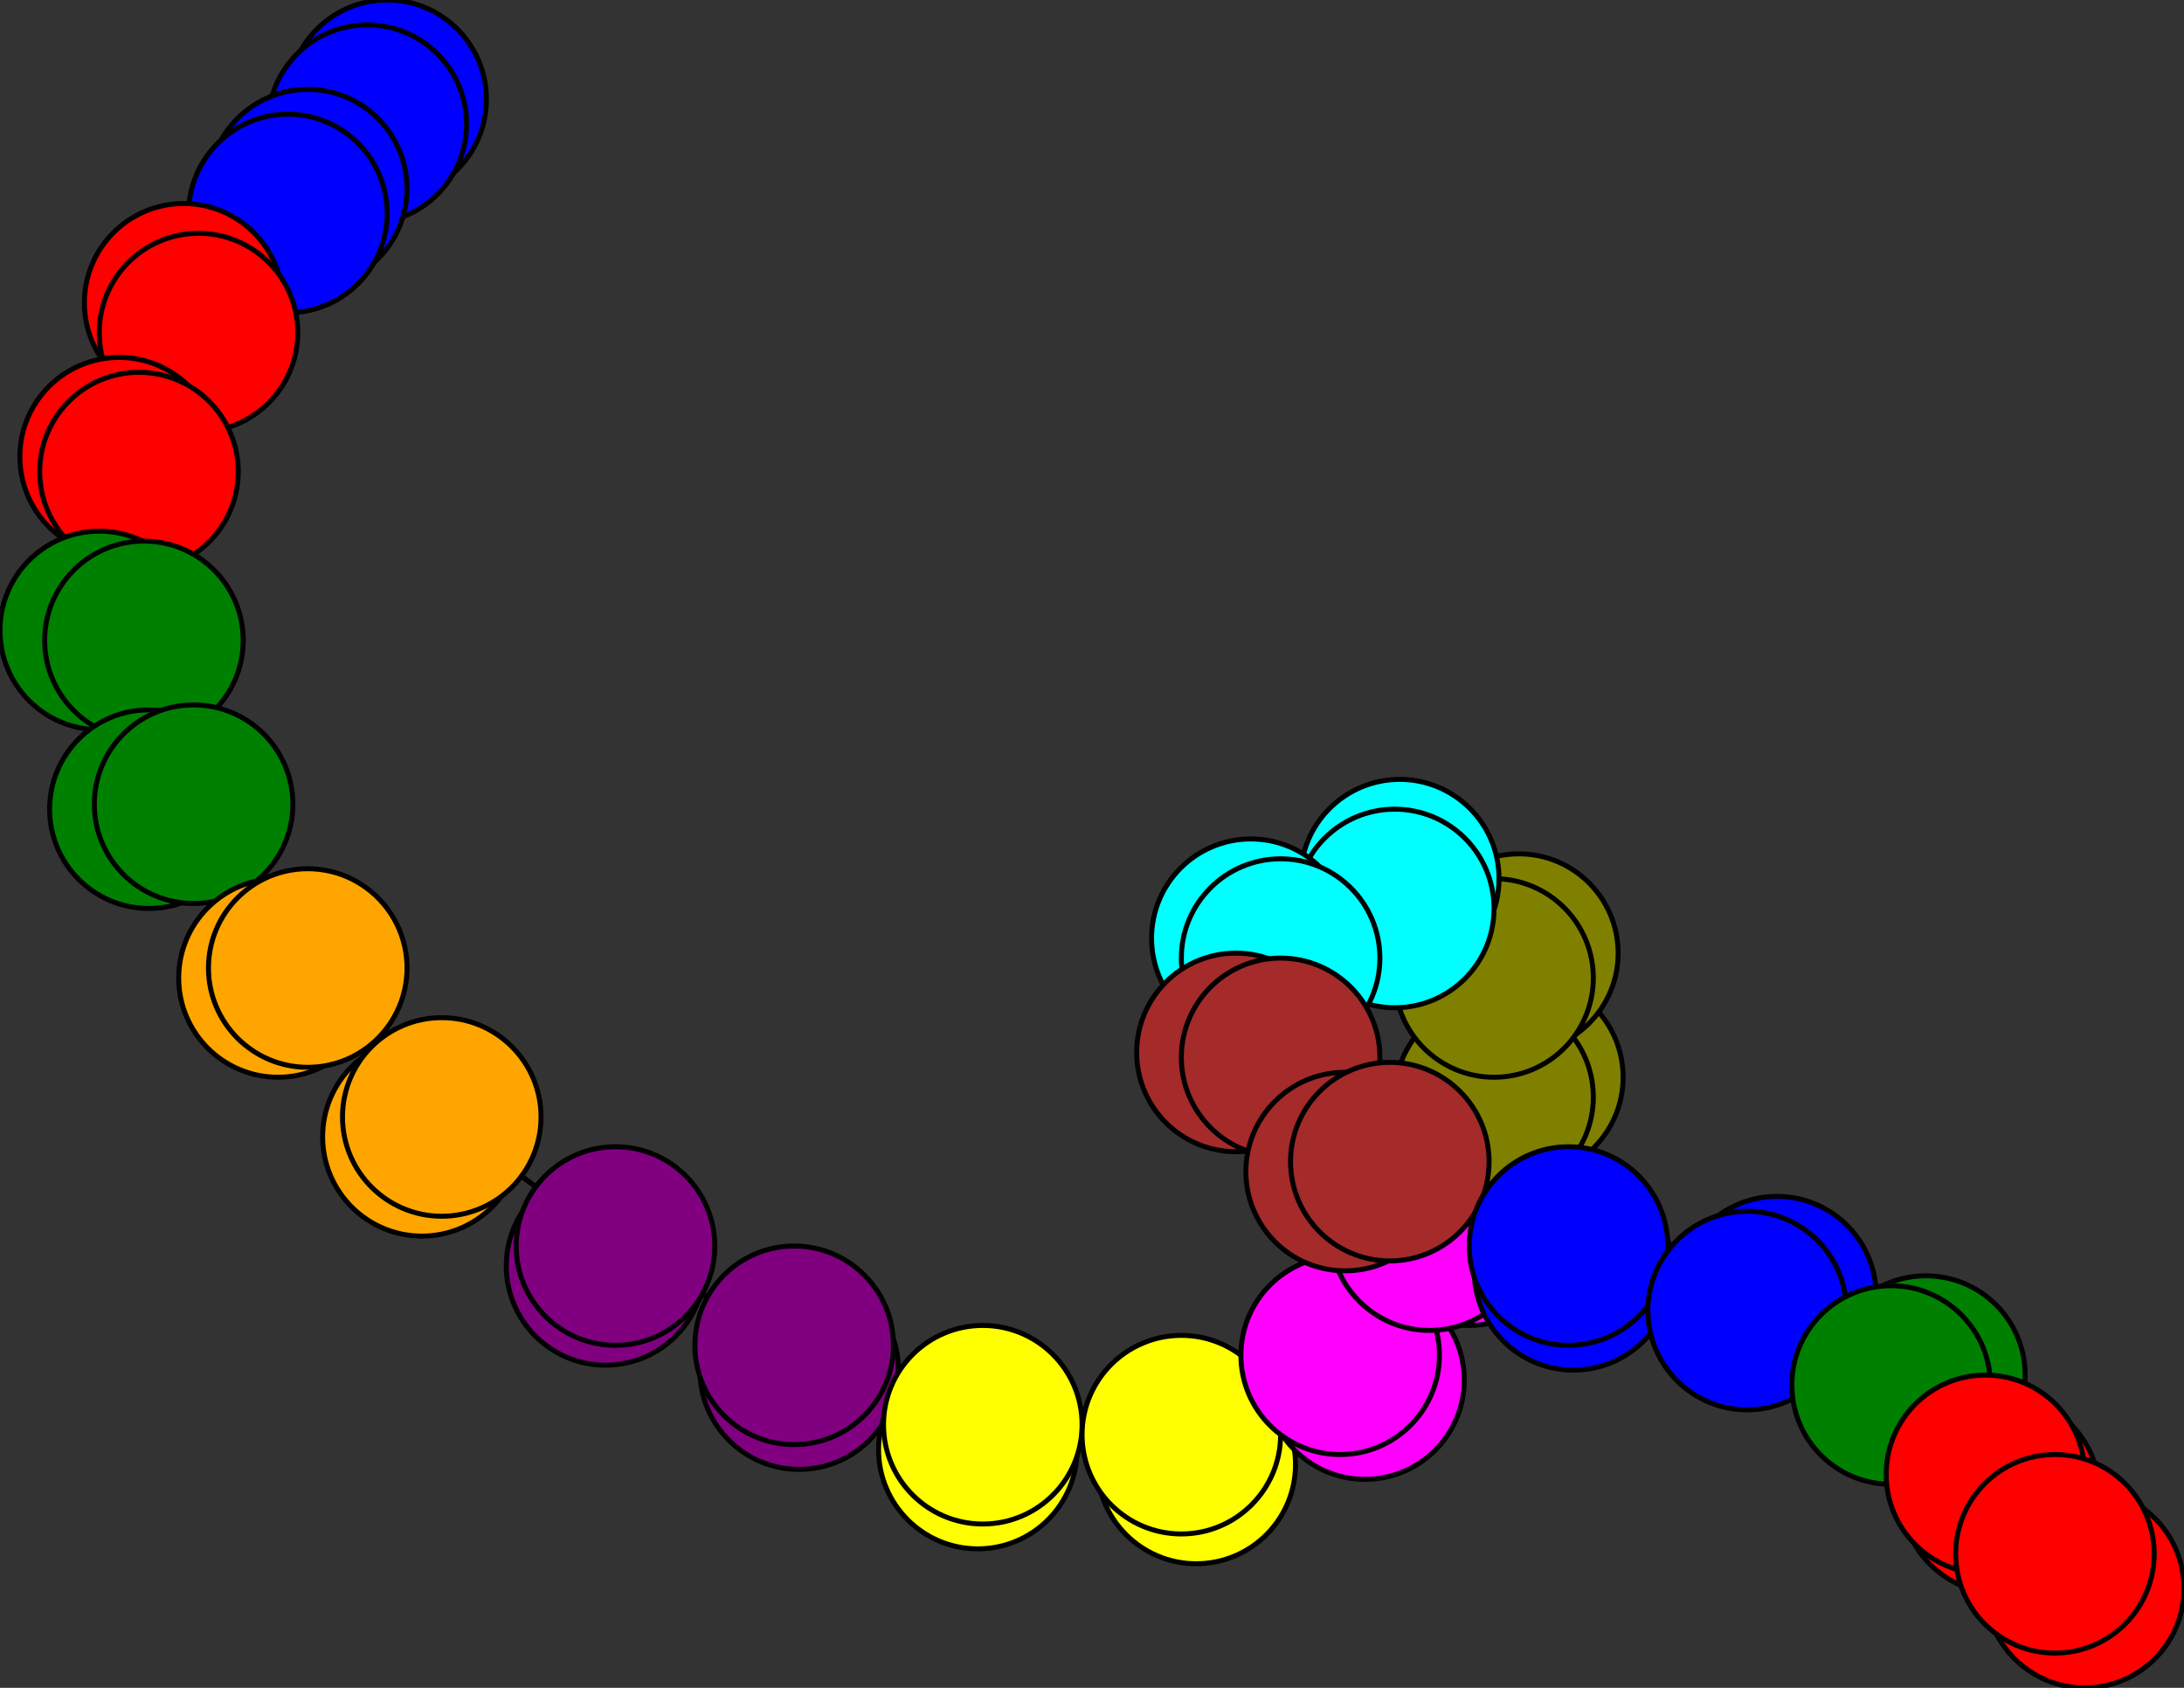 <svg width="440" height="340" xmlns="http://www.w3.org/2000/svg">
<rect width="100%" height="100%" fill="#333333" stroke="none"/>
<path stroke-width="1" stroke="black" d="M 78 20 74 25"/>
<path stroke-width="1" stroke="black" d="M 258 193 258 213"/>
<path stroke-width="1" stroke="black" d="M 258 193 252 189"/>
<path stroke-width="1" stroke="black" d="M 258 193 281 183"/>
<path stroke-width="1" stroke="black" d="M 252 189 258 193"/>
<path stroke-width="1" stroke="black" d="M 281 183 258 193"/>
<path stroke-width="1" stroke="black" d="M 281 183 282 177"/>
<path stroke-width="1" stroke="black" d="M 281 183 301 197"/>
<path stroke-width="1" stroke="black" d="M 282 177 281 183"/>
<path stroke-width="1" stroke="black" d="M 301 197 281 183"/>
<path stroke-width="1" stroke="black" d="M 249 212 258 213"/>
<path stroke-width="1" stroke="black" d="M 301 197 306 192"/>
<path stroke-width="1" stroke="black" d="M 306 192 301 197"/>
<path stroke-width="1" stroke="black" d="M 301 221 301 197"/>
<path stroke-width="1" stroke="black" d="M 301 221 307 217"/>
<path stroke-width="1" stroke="black" d="M 301 221 288 248"/>
<path stroke-width="1" stroke="black" d="M 307 217 301 221"/>
<path stroke-width="1" stroke="black" d="M 288 248 301 221"/>
<path stroke-width="1" stroke="black" d="M 288 248 296 247"/>
<path stroke-width="1" stroke="black" d="M 288 248 270 273"/>
<path stroke-width="1" stroke="black" d="M 296 247 288 248"/>
<path stroke-width="1" stroke="black" d="M 301 197 301 221"/>
<path stroke-width="1" stroke="black" d="M 258 213 258 193"/>
<path stroke-width="1" stroke="black" d="M 258 213 249 212"/>
<path stroke-width="1" stroke="black" d="M 258 213 280 234"/>
<path stroke-width="1" stroke="black" d="M 420 320 414 313"/>
<path stroke-width="1" stroke="black" d="M 400 297 414 313"/>
<path stroke-width="1" stroke="black" d="M 400 297 403 301"/>
<path stroke-width="1" stroke="black" d="M 400 297 381 279"/>
<path stroke-width="1" stroke="black" d="M 403 301 400 297"/>
<path stroke-width="1" stroke="black" d="M 381 279 400 297"/>
<path stroke-width="1" stroke="black" d="M 381 279 388 277"/>
<path stroke-width="1" stroke="black" d="M 381 279 352 264"/>
<path stroke-width="1" stroke="black" d="M 388 277 381 279"/>
<path stroke-width="1" stroke="black" d="M 352 264 381 279"/>
<path stroke-width="1" stroke="black" d="M 352 264 358 261"/>
<path stroke-width="1" stroke="black" d="M 352 264 316 251"/>
<path stroke-width="1" stroke="black" d="M 358 261 352 264"/>
<path stroke-width="1" stroke="black" d="M 316 251 352 264"/>
<path stroke-width="1" stroke="black" d="M 316 251 317 256"/>
<path stroke-width="1" stroke="black" d="M 316 251 280 234"/>
<path stroke-width="1" stroke="black" d="M 317 256 316 251"/>
<path stroke-width="1" stroke="black" d="M 280 234 316 251"/>
<path stroke-width="1" stroke="black" d="M 280 234 271 236"/>
<path stroke-width="1" stroke="black" d="M 280 234 258 213"/>
<path stroke-width="1" stroke="black" d="M 271 236 280 234"/>
<path stroke-width="1" stroke="black" d="M 270 273 288 248"/>
<path stroke-width="1" stroke="black" d="M 270 273 275 278"/>
<path stroke-width="1" stroke="black" d="M 270 273 238 289"/>
<path stroke-width="1" stroke="black" d="M 275 278 270 273"/>
<path stroke-width="1" stroke="black" d="M 39 162 30 163"/>
<path stroke-width="1" stroke="black" d="M 39 162 29 129"/>
<path stroke-width="1" stroke="black" d="M 30 163 39 162"/>
<path stroke-width="1" stroke="black" d="M 29 129 39 162"/>
<path stroke-width="1" stroke="black" d="M 29 129 20 127"/>
<path stroke-width="1" stroke="black" d="M 29 129 28 95"/>
<path stroke-width="1" stroke="black" d="M 20 127 29 129"/>
<path stroke-width="1" stroke="black" d="M 28 95 29 129"/>
<path stroke-width="1" stroke="black" d="M 28 95 24 92"/>
<path stroke-width="1" stroke="black" d="M 28 95 40 67"/>
<path stroke-width="1" stroke="black" d="M 24 92 28 95"/>
<path stroke-width="1" stroke="black" d="M 40 67 28 95"/>
<path stroke-width="1" stroke="black" d="M 40 67 37 61"/>
<path stroke-width="1" stroke="black" d="M 40 67 58 43"/>
<path stroke-width="1" stroke="black" d="M 37 61 40 67"/>
<path stroke-width="1" stroke="black" d="M 58 43 40 67"/>
<path stroke-width="1" stroke="black" d="M 58 43 62 38"/>
<path stroke-width="1" stroke="black" d="M 58 43 74 25"/>
<path stroke-width="1" stroke="black" d="M 62 38 58 43"/>
<path stroke-width="1" stroke="black" d="M 74 25 58 43"/>
<path stroke-width="1" stroke="black" d="M 74 25 78 20"/>
<path stroke-width="1" stroke="black" d="M 39 162 62 195"/>
<path stroke-width="1" stroke="black" d="M 414 313 400 297"/>
<path stroke-width="1" stroke="black" d="M 56 197 62 195"/>
<path stroke-width="1" stroke="black" d="M 62 195 56 197"/>
<path stroke-width="1" stroke="black" d="M 238 289 270 273"/>
<path stroke-width="1" stroke="black" d="M 238 289 241 295"/>
<path stroke-width="1" stroke="black" d="M 238 289 198 287"/>
<path stroke-width="1" stroke="black" d="M 241 295 238 289"/>
<path stroke-width="1" stroke="black" d="M 198 287 238 289"/>
<path stroke-width="1" stroke="black" d="M 198 287 197 292"/>
<path stroke-width="1" stroke="black" d="M 198 287 160 271"/>
<path stroke-width="1" stroke="black" d="M 197 292 198 287"/>
<path stroke-width="1" stroke="black" d="M 160 271 198 287"/>
<path stroke-width="1" stroke="black" d="M 160 271 161 276"/>
<path stroke-width="1" stroke="black" d="M 160 271 124 251"/>
<path stroke-width="1" stroke="black" d="M 161 276 160 271"/>
<path stroke-width="1" stroke="black" d="M 124 251 160 271"/>
<path stroke-width="1" stroke="black" d="M 124 251 122 255"/>
<path stroke-width="1" stroke="black" d="M 124 251 89 225"/>
<path stroke-width="1" stroke="black" d="M 122 255 124 251"/>
<path stroke-width="1" stroke="black" d="M 89 225 124 251"/>
<path stroke-width="1" stroke="black" d="M 89 225 85 229"/>
<path stroke-width="1" stroke="black" d="M 89 225 62 195"/>
<path stroke-width="1" stroke="black" d="M 85 229 89 225"/>
<path stroke-width="1" stroke="black" d="M 62 195 89 225"/>
<path stroke-width="1" stroke="black" d="M 62 195 39 162"/>
<path stroke-width="1" stroke="black" d="M 414 313 420 320"/>
<circle cx="78" cy="20" r="20.0" style="fill:blue;stroke:black;stroke-width:1.0"/>
<circle cx="74" cy="25" r="20.0" style="fill:blue;stroke:black;stroke-width:1.0"/>
<circle cx="62" cy="38" r="20.0" style="fill:blue;stroke:black;stroke-width:1.0"/>
<circle cx="58" cy="43" r="20.0" style="fill:blue;stroke:black;stroke-width:1.0"/>
<circle cx="37" cy="61" r="20.0" style="fill:red;stroke:black;stroke-width:1.0"/>
<circle cx="40" cy="67" r="20.0" style="fill:red;stroke:black;stroke-width:1.0"/>
<circle cx="24" cy="92" r="20.0" style="fill:red;stroke:black;stroke-width:1.0"/>
<circle cx="28" cy="95" r="20.0" style="fill:red;stroke:black;stroke-width:1.0"/>
<circle cx="20" cy="127" r="20.0" style="fill:green;stroke:black;stroke-width:1.0"/>
<circle cx="29" cy="129" r="20.0" style="fill:green;stroke:black;stroke-width:1.0"/>
<circle cx="30" cy="163" r="20.0" style="fill:green;stroke:black;stroke-width:1.0"/>
<circle cx="39" cy="162" r="20.0" style="fill:green;stroke:black;stroke-width:1.0"/>
<circle cx="56" cy="197" r="20.0" style="fill:orange;stroke:black;stroke-width:1.0"/>
<circle cx="62" cy="195" r="20.0" style="fill:orange;stroke:black;stroke-width:1.0"/>
<circle cx="85" cy="229" r="20.0" style="fill:orange;stroke:black;stroke-width:1.0"/>
<circle cx="89" cy="225" r="20.0" style="fill:orange;stroke:black;stroke-width:1.0"/>
<circle cx="122" cy="255" r="20.0" style="fill:purple;stroke:black;stroke-width:1.0"/>
<circle cx="124" cy="251" r="20.0" style="fill:purple;stroke:black;stroke-width:1.0"/>
<circle cx="161" cy="276" r="20.0" style="fill:purple;stroke:black;stroke-width:1.0"/>
<circle cx="160" cy="271" r="20.0" style="fill:purple;stroke:black;stroke-width:1.0"/>
<circle cx="197" cy="292" r="20.0" style="fill:yellow;stroke:black;stroke-width:1.0"/>
<circle cx="198" cy="287" r="20.0" style="fill:yellow;stroke:black;stroke-width:1.0"/>
<circle cx="241" cy="295" r="20.0" style="fill:yellow;stroke:black;stroke-width:1.0"/>
<circle cx="238" cy="289" r="20.0" style="fill:yellow;stroke:black;stroke-width:1.0"/>
<circle cx="275" cy="278" r="20.0" style="fill:fuchsia;stroke:black;stroke-width:1.0"/>
<circle cx="270" cy="273" r="20.0" style="fill:fuchsia;stroke:black;stroke-width:1.0"/>
<circle cx="296" cy="247" r="20.0" style="fill:fuchsia;stroke:black;stroke-width:1.0"/>
<circle cx="288" cy="248" r="20.0" style="fill:fuchsia;stroke:black;stroke-width:1.0"/>
<circle cx="307" cy="217" r="20.0" style="fill:olive;stroke:black;stroke-width:1.0"/>
<circle cx="301" cy="221" r="20.0" style="fill:olive;stroke:black;stroke-width:1.0"/>
<circle cx="306" cy="192" r="20.0" style="fill:olive;stroke:black;stroke-width:1.0"/>
<circle cx="301" cy="197" r="20.0" style="fill:olive;stroke:black;stroke-width:1.0"/>
<circle cx="282" cy="177" r="20.0" style="fill:aqua;stroke:black;stroke-width:1.0"/>
<circle cx="281" cy="183" r="20.0" style="fill:aqua;stroke:black;stroke-width:1.0"/>
<circle cx="252" cy="189" r="20.0" style="fill:aqua;stroke:black;stroke-width:1.0"/>
<circle cx="258" cy="193" r="20.0" style="fill:aqua;stroke:black;stroke-width:1.0"/>
<circle cx="249" cy="212" r="20.0" style="fill:brown;stroke:black;stroke-width:1.0"/>
<circle cx="258" cy="213" r="20.0" style="fill:brown;stroke:black;stroke-width:1.0"/>
<circle cx="271" cy="236" r="20.0" style="fill:brown;stroke:black;stroke-width:1.0"/>
<circle cx="280" cy="234" r="20.0" style="fill:brown;stroke:black;stroke-width:1.0"/>
<circle cx="317" cy="256" r="20.0" style="fill:blue;stroke:black;stroke-width:1.0"/>
<circle cx="316" cy="251" r="20.0" style="fill:blue;stroke:black;stroke-width:1.0"/>
<circle cx="358" cy="261" r="20.0" style="fill:blue;stroke:black;stroke-width:1.0"/>
<circle cx="352" cy="264" r="20.0" style="fill:blue;stroke:black;stroke-width:1.0"/>
<circle cx="388" cy="277" r="20.0" style="fill:green;stroke:black;stroke-width:1.0"/>
<circle cx="381" cy="279" r="20.0" style="fill:green;stroke:black;stroke-width:1.0"/>
<circle cx="403" cy="301" r="20.0" style="fill:red;stroke:black;stroke-width:1.0"/>
<circle cx="400" cy="297" r="20.0" style="fill:red;stroke:black;stroke-width:1.0"/>
<circle cx="420" cy="320" r="20.0" style="fill:red;stroke:black;stroke-width:1.0"/>
<circle cx="414" cy="313" r="20.0" style="fill:red;stroke:black;stroke-width:1.0"/>
</svg>
